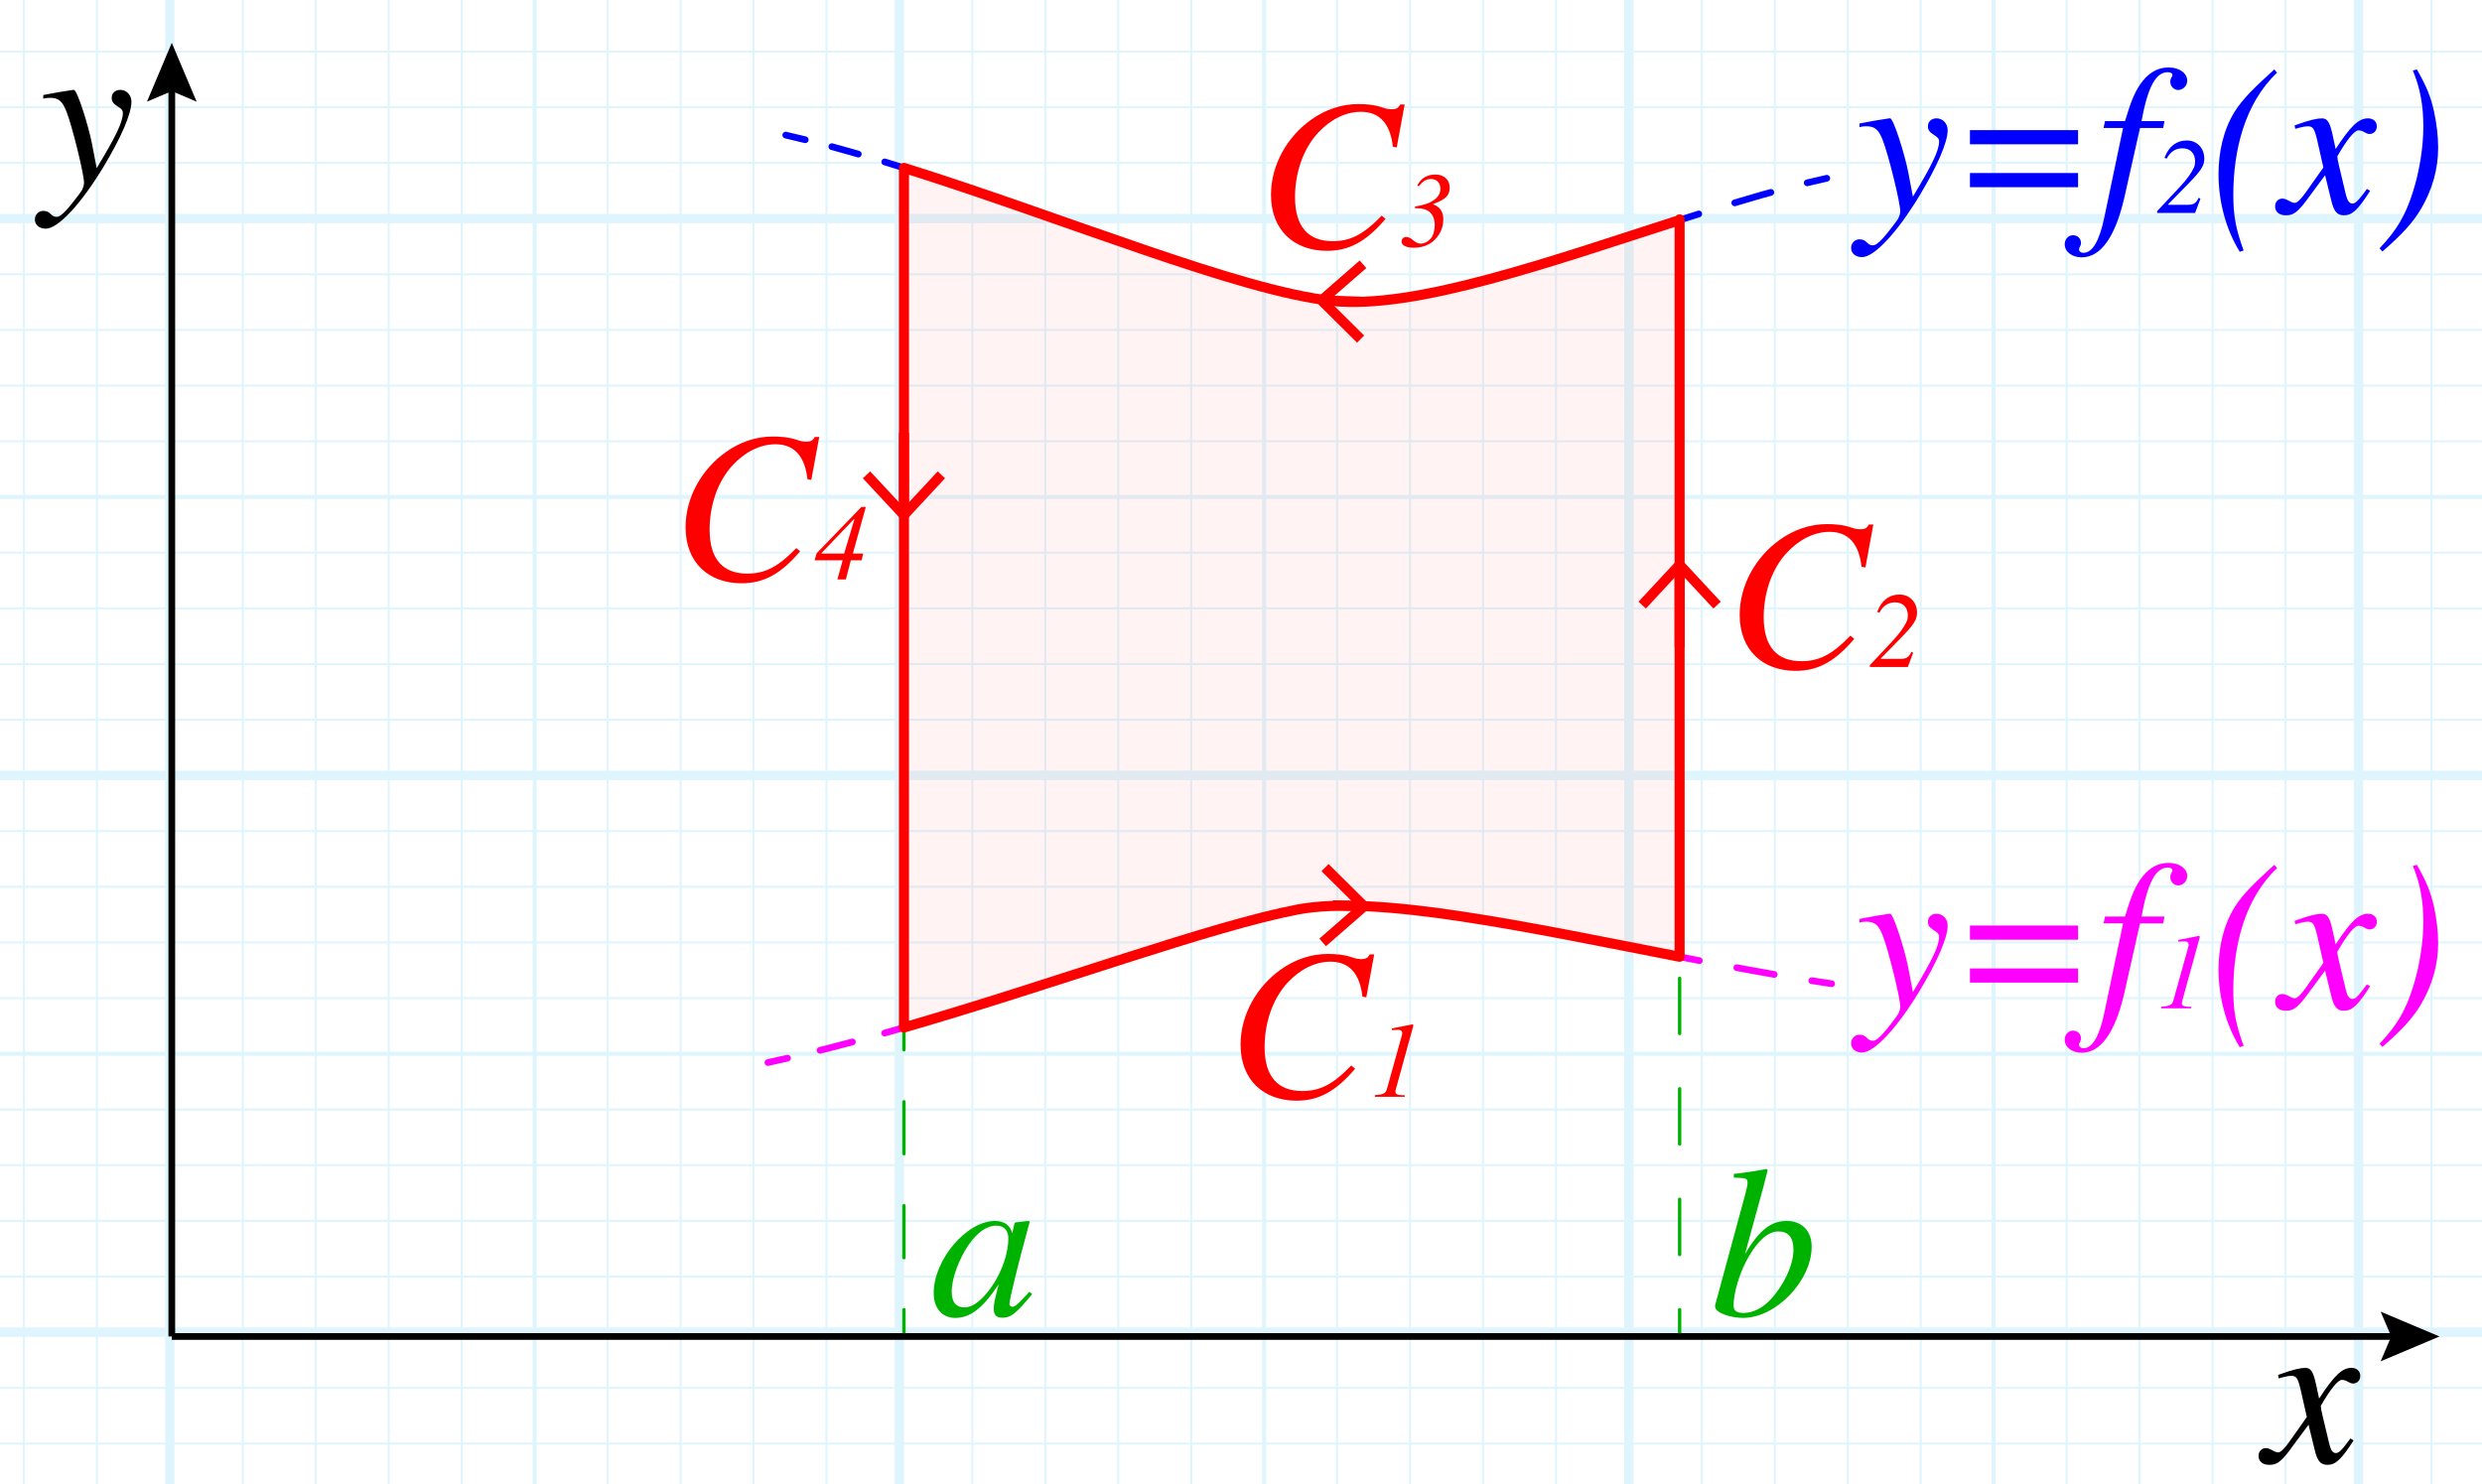 <?xml version="1.0" encoding="utf-8"?>
<!-- Generator: Adobe Illustrator 25.4.1, SVG Export Plug-In . SVG Version: 6.00 Build 0)  -->
<svg version="1.1" xmlns="http://www.w3.org/2000/svg" xmlns:xlink="http://www.w3.org/1999/xlink" x="0px" y="0px"
	 viewBox="0 0 185.159 110.761" enable-background="new 0 0 185.159 110.761" xml:space="preserve">
<g id="Layer_2" opacity="0.5">
	<g id="Clipped_grid">
		<defs>
			<rect id="SVGID_1_" x="-5.442" y="-6.417" width="196.344" height="122.433"/>
		</defs>
		<clipPath id="SVGID_00000181786650115623370270000017760174961183577235_">
			<use xlink:href="#SVGID_1_"  overflow="visible"/>
		</clipPath>
		<g id="Grid" opacity="0.25" clip-path="url(#SVGID_00000181786650115623370270000017760174961183577235_)">
			<g id="Horizontal_1_mm">
				
					<line fill="none" stroke="#00ABEB" stroke-width="0.15" stroke-miterlimit="10" x1="-205.171" y1="-21.082" x2="230.357" y2="-21.082"/>
				
					<line fill="none" stroke="#00ABEB" stroke-width="0.15" stroke-miterlimit="10" x1="-205.171" y1="-25.237" x2="230.357" y2="-25.237"/>
				
					<line fill="none" stroke="#00ABEB" stroke-width="0.15" stroke-miterlimit="10" x1="-205.171" y1="224.034" x2="230.357" y2="224.034"/>
				
					<line fill="none" stroke="#00ABEB" stroke-width="0.15" stroke-miterlimit="10" x1="-205.171" y1="219.879" x2="230.357" y2="219.879"/>
				
					<line fill="none" stroke="#00ABEB" stroke-width="0.15" stroke-miterlimit="10" x1="-205.171" y1="215.725" x2="230.357" y2="215.725"/>
				
					<line fill="none" stroke="#00ABEB" stroke-width="0.15" stroke-miterlimit="10" x1="-205.171" y1="211.571" x2="230.357" y2="211.571"/>
				
					<line fill="none" stroke="#00ABEB" stroke-width="0.15" stroke-miterlimit="10" x1="-205.171" y1="207.416" x2="230.357" y2="207.416"/>
				
					<line fill="none" stroke="#00ABEB" stroke-width="0.15" stroke-miterlimit="10" x1="-205.171" y1="203.262" x2="230.357" y2="203.262"/>
				
					<line fill="none" stroke="#00ABEB" stroke-width="0.15" stroke-miterlimit="10" x1="-205.171" y1="199.107" x2="230.357" y2="199.107"/>
				
					<line fill="none" stroke="#00ABEB" stroke-width="0.15" stroke-miterlimit="10" x1="-205.171" y1="194.954" x2="230.357" y2="194.954"/>
				
					<line fill="none" stroke="#00ABEB" stroke-width="0.15" stroke-miterlimit="10" x1="-205.171" y1="190.798" x2="230.357" y2="190.798"/>
				
					<line fill="none" stroke="#00ABEB" stroke-width="0.15" stroke-miterlimit="10" x1="-205.171" y1="186.643" x2="230.357" y2="186.643"/>
				
					<line fill="none" stroke="#00ABEB" stroke-width="0.15" stroke-miterlimit="10" x1="-205.171" y1="182.489" x2="230.357" y2="182.489"/>
				
					<line fill="none" stroke="#00ABEB" stroke-width="0.15" stroke-miterlimit="10" x1="-205.171" y1="178.334" x2="230.357" y2="178.334"/>
				
					<line fill="none" stroke="#00ABEB" stroke-width="0.15" stroke-miterlimit="10" x1="-205.171" y1="174.179" x2="230.357" y2="174.179"/>
				
					<line fill="none" stroke="#00ABEB" stroke-width="0.15" stroke-miterlimit="10" x1="-205.171" y1="170.026" x2="230.357" y2="170.026"/>
				
					<line fill="none" stroke="#00ABEB" stroke-width="0.15" stroke-miterlimit="10" x1="-205.171" y1="165.871" x2="230.357" y2="165.871"/>
				
					<line fill="none" stroke="#00ABEB" stroke-width="0.15" stroke-miterlimit="10" x1="-205.171" y1="161.716" x2="230.357" y2="161.716"/>
				
					<line fill="none" stroke="#00ABEB" stroke-width="0.15" stroke-miterlimit="10" x1="-205.171" y1="157.562" x2="230.357" y2="157.562"/>
				
					<line fill="none" stroke="#00ABEB" stroke-width="0.15" stroke-miterlimit="10" x1="-205.171" y1="153.407" x2="230.357" y2="153.407"/>
				
					<line fill="none" stroke="#00ABEB" stroke-width="0.15" stroke-miterlimit="10" x1="-205.171" y1="149.252" x2="230.357" y2="149.252"/>
				
					<line fill="none" stroke="#00ABEB" stroke-width="0.15" stroke-miterlimit="10" x1="-205.171" y1="145.099" x2="230.357" y2="145.099"/>
				
					<line fill="none" stroke="#00ABEB" stroke-width="0.15" stroke-miterlimit="10" x1="-205.171" y1="140.944" x2="230.357" y2="140.944"/>
				
					<line fill="none" stroke="#00ABEB" stroke-width="0.15" stroke-miterlimit="10" x1="-205.171" y1="136.788" x2="230.357" y2="136.788"/>
				
					<line fill="none" stroke="#00ABEB" stroke-width="0.15" stroke-miterlimit="10" x1="-205.171" y1="132.635" x2="230.357" y2="132.635"/>
				
					<line fill="none" stroke="#00ABEB" stroke-width="0.15" stroke-miterlimit="10" x1="-205.171" y1="128.48" x2="230.357" y2="128.48"/>
				
					<line fill="none" stroke="#00ABEB" stroke-width="0.15" stroke-miterlimit="10" x1="-205.171" y1="124.326" x2="230.357" y2="124.326"/>
				
					<line fill="none" stroke="#00ABEB" stroke-width="0.15" stroke-miterlimit="10" x1="-205.171" y1="120.171" x2="230.357" y2="120.171"/>
				
					<line fill="none" stroke="#00ABEB" stroke-width="0.15" stroke-miterlimit="10" x1="-205.171" y1="116.016" x2="230.357" y2="116.016"/>
				
					<line fill="none" stroke="#00ABEB" stroke-width="0.15" stroke-miterlimit="10" x1="-205.171" y1="111.862" x2="230.357" y2="111.862"/>
				
					<line fill="none" stroke="#00ABEB" stroke-width="0.15" stroke-miterlimit="10" x1="-205.171" y1="107.708" x2="230.357" y2="107.708"/>
				
					<line fill="none" stroke="#00ABEB" stroke-width="0.15" stroke-miterlimit="10" x1="-205.171" y1="103.553" x2="230.357" y2="103.553"/>
				
					<line fill="none" stroke="#00ABEB" stroke-width="0.15" stroke-miterlimit="10" x1="-205.171" y1="99.399" x2="230.357" y2="99.399"/>
				
					<line fill="none" stroke="#00ABEB" stroke-width="0.15" stroke-miterlimit="10" x1="-205.171" y1="95.244" x2="230.357" y2="95.244"/>
				
					<line fill="none" stroke="#00ABEB" stroke-width="0.15" stroke-miterlimit="10" x1="-205.171" y1="91.089" x2="230.357" y2="91.089"/>
				
					<line fill="none" stroke="#00ABEB" stroke-width="0.15" stroke-miterlimit="10" x1="-205.171" y1="86.936" x2="230.357" y2="86.936"/>
				
					<line fill="none" stroke="#00ABEB" stroke-width="0.15" stroke-miterlimit="10" x1="-205.171" y1="82.78" x2="230.357" y2="82.78"/>
				
					<line fill="none" stroke="#00ABEB" stroke-width="0.15" stroke-miterlimit="10" x1="-205.171" y1="78.626" x2="230.357" y2="78.626"/>
				
					<line fill="none" stroke="#00ABEB" stroke-width="0.15" stroke-miterlimit="10" x1="-205.171" y1="74.472" x2="230.357" y2="74.472"/>
				
					<line fill="none" stroke="#00ABEB" stroke-width="0.15" stroke-miterlimit="10" x1="-205.171" y1="70.317" x2="230.357" y2="70.317"/>
				
					<line fill="none" stroke="#00ABEB" stroke-width="0.15" stroke-miterlimit="10" x1="-205.171" y1="66.162" x2="230.357" y2="66.162"/>
				
					<line fill="none" stroke="#00ABEB" stroke-width="0.15" stroke-miterlimit="10" x1="-205.171" y1="62.009" x2="230.357" y2="62.009"/>
				
					<line fill="none" stroke="#00ABEB" stroke-width="0.15" stroke-miterlimit="10" x1="-205.171" y1="57.853" x2="230.357" y2="57.853"/>
				
					<line fill="none" stroke="#00ABEB" stroke-width="0.15" stroke-miterlimit="10" x1="-205.171" y1="53.699" x2="230.357" y2="53.699"/>
				
					<line fill="none" stroke="#00ABEB" stroke-width="0.15" stroke-miterlimit="10" x1="-205.171" y1="49.544" x2="230.357" y2="49.544"/>
				
					<line fill="none" stroke="#00ABEB" stroke-width="0.15" stroke-miterlimit="10" x1="-205.171" y1="45.389" x2="230.357" y2="45.389"/>
				
					<line fill="none" stroke="#00ABEB" stroke-width="0.15" stroke-miterlimit="10" x1="-205.171" y1="41.236" x2="230.357" y2="41.236"/>
				
					<line fill="none" stroke="#00ABEB" stroke-width="0.15" stroke-miterlimit="10" x1="-205.171" y1="37.081" x2="230.357" y2="37.081"/>
				
					<line fill="none" stroke="#00ABEB" stroke-width="0.15" stroke-miterlimit="10" x1="-205.171" y1="32.926" x2="230.357" y2="32.926"/>
				
					<line fill="none" stroke="#00ABEB" stroke-width="0.15" stroke-miterlimit="10" x1="-205.171" y1="28.772" x2="230.357" y2="28.772"/>
				
					<line fill="none" stroke="#00ABEB" stroke-width="0.15" stroke-miterlimit="10" x1="-205.171" y1="24.617" x2="230.357" y2="24.617"/>
				
					<line fill="none" stroke="#00ABEB" stroke-width="0.15" stroke-miterlimit="10" x1="-205.171" y1="20.462" x2="230.357" y2="20.462"/>
				
					<line fill="none" stroke="#00ABEB" stroke-width="0.15" stroke-miterlimit="10" x1="-205.171" y1="16.309" x2="230.357" y2="16.309"/>
				
					<line fill="none" stroke="#00ABEB" stroke-width="0.15" stroke-miterlimit="10" x1="-205.171" y1="12.154" x2="230.357" y2="12.154"/>
				
					<line fill="none" stroke="#00ABEB" stroke-width="0.15" stroke-miterlimit="10" x1="-205.171" y1="7.999" x2="230.357" y2="7.999"/>
				
					<line fill="none" stroke="#00ABEB" stroke-width="0.15" stroke-miterlimit="10" x1="-205.171" y1="3.845" x2="230.357" y2="3.845"/>
				
					<line fill="none" stroke="#00ABEB" stroke-width="0.15" stroke-miterlimit="10" x1="-205.171" y1="-0.31" x2="230.357" y2="-0.31"/>
				
					<line fill="none" stroke="#00ABEB" stroke-width="0.15" stroke-miterlimit="10" x1="-205.171" y1="-4.464" x2="230.357" y2="-4.464"/>
				
					<line fill="none" stroke="#00ABEB" stroke-width="0.15" stroke-miterlimit="10" x1="-205.171" y1="-8.619" x2="230.357" y2="-8.619"/>
				
					<line fill="none" stroke="#00ABEB" stroke-width="0.15" stroke-miterlimit="10" x1="-205.171" y1="-12.774" x2="230.357" y2="-12.774"/>
				
					<line fill="none" stroke="#00ABEB" stroke-width="0.15" stroke-miterlimit="10" x1="-205.171" y1="-16.927" x2="230.357" y2="-16.927"/>
			</g>
			<g id="Vertical_1_mm">
				<g>
					
						<line fill="none" stroke="#00ABEB" stroke-width="0.15" stroke-miterlimit="10" x1="-205.027" y1="224.014" x2="-205.027" y2="-25.348"/>
				</g>
				
					<line fill="none" stroke="#00ABEB" stroke-width="0.15" stroke-miterlimit="10" x1="-199.585" y1="224.014" x2="-199.585" y2="-25.348"/>
				
					<line fill="none" stroke="#00ABEB" stroke-width="0.15" stroke-miterlimit="10" x1="-194.142" y1="224.014" x2="-194.142" y2="-25.348"/>
				
					<line fill="none" stroke="#00ABEB" stroke-width="0.15" stroke-miterlimit="10" x1="-188.699" y1="224.014" x2="-188.699" y2="-25.348"/>
				
					<line fill="none" stroke="#00ABEB" stroke-width="0.15" stroke-miterlimit="10" x1="-183.258" y1="224.014" x2="-183.258" y2="-25.348"/>
				
					<line fill="none" stroke="#00ABEB" stroke-width="0.15" stroke-miterlimit="10" x1="-177.815" y1="224.014" x2="-177.815" y2="-25.348"/>
				
					<line fill="none" stroke="#00ABEB" stroke-width="0.15" stroke-miterlimit="10" x1="-172.372" y1="224.014" x2="-172.372" y2="-25.348"/>
				
					<line fill="none" stroke="#00ABEB" stroke-width="0.15" stroke-miterlimit="10" x1="-166.931" y1="224.014" x2="-166.931" y2="-25.348"/>
				
					<line fill="none" stroke="#00ABEB" stroke-width="0.15" stroke-miterlimit="10" x1="-161.487" y1="224.014" x2="-161.487" y2="-25.348"/>
				
					<line fill="none" stroke="#00ABEB" stroke-width="0.15" stroke-miterlimit="10" x1="-156.046" y1="224.014" x2="-156.046" y2="-25.348"/>
				
					<line fill="none" stroke="#00ABEB" stroke-width="0.15" stroke-miterlimit="10" x1="-150.603" y1="224.014" x2="-150.603" y2="-25.348"/>
				
					<line fill="none" stroke="#00ABEB" stroke-width="0.15" stroke-miterlimit="10" x1="-145.16" y1="224.014" x2="-145.16" y2="-25.348"/>
				
					<line fill="none" stroke="#00ABEB" stroke-width="0.15" stroke-miterlimit="10" x1="-139.718" y1="224.014" x2="-139.718" y2="-25.348"/>
				
					<line fill="none" stroke="#00ABEB" stroke-width="0.15" stroke-miterlimit="10" x1="-134.276" y1="224.014" x2="-134.276" y2="-25.348"/>
				
					<line fill="none" stroke="#00ABEB" stroke-width="0.15" stroke-miterlimit="10" x1="-128.832" y1="224.014" x2="-128.832" y2="-25.348"/>
				
					<line fill="none" stroke="#00ABEB" stroke-width="0.15" stroke-miterlimit="10" x1="-123.391" y1="224.014" x2="-123.391" y2="-25.348"/>
				
					<line fill="none" stroke="#00ABEB" stroke-width="0.15" stroke-miterlimit="10" x1="-117.948" y1="224.014" x2="-117.948" y2="-25.348"/>
				
					<line fill="none" stroke="#00ABEB" stroke-width="0.15" stroke-miterlimit="10" x1="-112.505" y1="224.014" x2="-112.505" y2="-25.348"/>
				
					<line fill="none" stroke="#00ABEB" stroke-width="0.15" stroke-miterlimit="10" x1="-107.064" y1="224.014" x2="-107.064" y2="-25.348"/>
				
					<line fill="none" stroke="#00ABEB" stroke-width="0.15" stroke-miterlimit="10" x1="-101.621" y1="224.014" x2="-101.621" y2="-25.348"/>
				
					<line fill="none" stroke="#00ABEB" stroke-width="0.15" stroke-miterlimit="10" x1="-96.178" y1="224.014" x2="-96.178" y2="-25.348"/>
				
					<line fill="none" stroke="#00ABEB" stroke-width="0.15" stroke-miterlimit="10" x1="-90.737" y1="224.014" x2="-90.737" y2="-25.348"/>
				
					<line fill="none" stroke="#00ABEB" stroke-width="0.15" stroke-miterlimit="10" x1="-85.294" y1="224.014" x2="-85.294" y2="-25.348"/>
				
					<line fill="none" stroke="#00ABEB" stroke-width="0.15" stroke-miterlimit="10" x1="-79.851" y1="224.014" x2="-79.851" y2="-25.348"/>
				
					<line fill="none" stroke="#00ABEB" stroke-width="0.15" stroke-miterlimit="10" x1="-74.409" y1="224.014" x2="-74.409" y2="-25.348"/>
				
					<line fill="none" stroke="#00ABEB" stroke-width="0.15" stroke-miterlimit="10" x1="-68.965" y1="224.014" x2="-68.965" y2="-25.348"/>
				
					<line fill="none" stroke="#00ABEB" stroke-width="0.15" stroke-miterlimit="10" x1="-63.524" y1="224.014" x2="-63.524" y2="-25.348"/>
				
					<line fill="none" stroke="#00ABEB" stroke-width="0.15" stroke-miterlimit="10" x1="-58.081" y1="224.014" x2="-58.081" y2="-25.348"/>
				
					<line fill="none" stroke="#00ABEB" stroke-width="0.15" stroke-miterlimit="10" x1="-52.638" y1="224.014" x2="-52.638" y2="-25.348"/>
				
					<line fill="none" stroke="#00ABEB" stroke-width="0.15" stroke-miterlimit="10" x1="-47.197" y1="224.014" x2="-47.197" y2="-25.348"/>
				
					<line fill="none" stroke="#00ABEB" stroke-width="0.15" stroke-miterlimit="10" x1="-41.754" y1="224.014" x2="-41.754" y2="-25.348"/>
				
					<line fill="none" stroke="#00ABEB" stroke-width="0.15" stroke-miterlimit="10" x1="-36.311" y1="224.014" x2="-36.311" y2="-25.348"/>
				
					<line fill="none" stroke="#00ABEB" stroke-width="0.15" stroke-miterlimit="10" x1="-30.87" y1="224.014" x2="-30.87" y2="-25.348"/>
				
					<line fill="none" stroke="#00ABEB" stroke-width="0.15" stroke-miterlimit="10" x1="-25.427" y1="224.014" x2="-25.427" y2="-25.348"/>
				
					<line fill="none" stroke="#00ABEB" stroke-width="0.15" stroke-miterlimit="10" x1="-19.984" y1="224.014" x2="-19.984" y2="-25.348"/>
				
					<line fill="none" stroke="#00ABEB" stroke-width="0.15" stroke-miterlimit="10" x1="-14.543" y1="224.014" x2="-14.543" y2="-25.348"/>
				
					<line fill="none" stroke="#00ABEB" stroke-width="0.15" stroke-miterlimit="10" x1="-9.1" y1="224.014" x2="-9.1" y2="-25.348"/>
				
					<line fill="none" stroke="#00ABEB" stroke-width="0.15" stroke-miterlimit="10" x1="-3.657" y1="224.014" x2="-3.657" y2="-25.348"/>
				
					<line fill="none" stroke="#00ABEB" stroke-width="0.15" stroke-miterlimit="10" x1="1.785" y1="224.014" x2="1.785" y2="-25.348"/>
				
					<line fill="none" stroke="#00ABEB" stroke-width="0.15" stroke-miterlimit="10" x1="7.228" y1="224.014" x2="7.228" y2="-25.348"/>
				
					<line fill="none" stroke="#00ABEB" stroke-width="0.15" stroke-miterlimit="10" x1="12.669" y1="224.014" x2="12.669" y2="-25.348"/>
				
					<line fill="none" stroke="#00ABEB" stroke-width="0.15" stroke-miterlimit="10" x1="18.113" y1="224.014" x2="18.113" y2="-25.348"/>
				
					<line fill="none" stroke="#00ABEB" stroke-width="0.15" stroke-miterlimit="10" x1="23.556" y1="224.014" x2="23.556" y2="-25.348"/>
				
					<line fill="none" stroke="#00ABEB" stroke-width="0.15" stroke-miterlimit="10" x1="28.997" y1="224.014" x2="28.997" y2="-25.348"/>
				
					<line fill="none" stroke="#00ABEB" stroke-width="0.15" stroke-miterlimit="10" x1="34.44" y1="224.014" x2="34.44" y2="-25.348"/>
				
					<line fill="none" stroke="#00ABEB" stroke-width="0.15" stroke-miterlimit="10" x1="39.883" y1="224.014" x2="39.883" y2="-25.348"/>
				
					<line fill="none" stroke="#00ABEB" stroke-width="0.15" stroke-miterlimit="10" x1="45.324" y1="224.014" x2="45.324" y2="-25.348"/>
				
					<line fill="none" stroke="#00ABEB" stroke-width="0.15" stroke-miterlimit="10" x1="50.767" y1="224.014" x2="50.767" y2="-25.348"/>
				
					<line fill="none" stroke="#00ABEB" stroke-width="0.15" stroke-miterlimit="10" x1="56.21" y1="224.014" x2="56.21" y2="-25.348"/>
				
					<line fill="none" stroke="#00ABEB" stroke-width="0.15" stroke-miterlimit="10" x1="61.651" y1="224.014" x2="61.651" y2="-25.348"/>
				
					<line fill="none" stroke="#00ABEB" stroke-width="0.15" stroke-miterlimit="10" x1="67.094" y1="224.014" x2="67.094" y2="-25.348"/>
				
					<line fill="none" stroke="#00ABEB" stroke-width="0.15" stroke-miterlimit="10" x1="72.537" y1="224.014" x2="72.537" y2="-25.348"/>
				
					<line fill="none" stroke="#00ABEB" stroke-width="0.15" stroke-miterlimit="10" x1="77.979" y1="224.014" x2="77.979" y2="-25.348"/>
				
					<line fill="none" stroke="#00ABEB" stroke-width="0.15" stroke-miterlimit="10" x1="83.422" y1="224.014" x2="83.422" y2="-25.348"/>
				
					<line fill="none" stroke="#00ABEB" stroke-width="0.15" stroke-miterlimit="10" x1="88.865" y1="224.014" x2="88.865" y2="-25.348"/>
				
					<line fill="none" stroke="#00ABEB" stroke-width="0.15" stroke-miterlimit="10" x1="94.306" y1="224.014" x2="94.306" y2="-25.348"/>
				
					<line fill="none" stroke="#00ABEB" stroke-width="0.15" stroke-miterlimit="10" x1="99.75" y1="224.014" x2="99.75" y2="-25.348"/>
				
					<line fill="none" stroke="#00ABEB" stroke-width="0.15" stroke-miterlimit="10" x1="105.191" y1="224.014" x2="105.191" y2="-25.348"/>
				
					<line fill="none" stroke="#00ABEB" stroke-width="0.15" stroke-miterlimit="10" x1="110.634" y1="224.014" x2="110.634" y2="-25.348"/>
				
					<line fill="none" stroke="#00ABEB" stroke-width="0.15" stroke-miterlimit="10" x1="116.077" y1="224.014" x2="116.077" y2="-25.348"/>
				
					<line fill="none" stroke="#00ABEB" stroke-width="0.15" stroke-miterlimit="10" x1="121.518" y1="224.014" x2="121.518" y2="-25.348"/>
				
					<line fill="none" stroke="#00ABEB" stroke-width="0.15" stroke-miterlimit="10" x1="126.961" y1="224.014" x2="126.961" y2="-25.348"/>
				
					<line fill="none" stroke="#00ABEB" stroke-width="0.15" stroke-miterlimit="10" x1="132.404" y1="224.014" x2="132.404" y2="-25.348"/>
				
					<line fill="none" stroke="#00ABEB" stroke-width="0.15" stroke-miterlimit="10" x1="137.846" y1="224.014" x2="137.846" y2="-25.348"/>
				
					<line fill="none" stroke="#00ABEB" stroke-width="0.15" stroke-miterlimit="10" x1="143.288" y1="224.014" x2="143.288" y2="-25.348"/>
				
					<line fill="none" stroke="#00ABEB" stroke-width="0.15" stroke-miterlimit="10" x1="148.732" y1="224.014" x2="148.732" y2="-25.348"/>
				
					<line fill="none" stroke="#00ABEB" stroke-width="0.15" stroke-miterlimit="10" x1="154.173" y1="224.014" x2="154.173" y2="-25.348"/>
				
					<line fill="none" stroke="#00ABEB" stroke-width="0.15" stroke-miterlimit="10" x1="159.616" y1="224.014" x2="159.616" y2="-25.348"/>
				
					<line fill="none" stroke="#00ABEB" stroke-width="0.15" stroke-miterlimit="10" x1="165.059" y1="224.014" x2="165.059" y2="-25.348"/>
				
					<line fill="none" stroke="#00ABEB" stroke-width="0.15" stroke-miterlimit="10" x1="170.5" y1="224.014" x2="170.5" y2="-25.348"/>
				
					<line fill="none" stroke="#00ABEB" stroke-width="0.15" stroke-miterlimit="10" x1="175.943" y1="224.014" x2="175.943" y2="-25.348"/>
				
					<line fill="none" stroke="#00ABEB" stroke-width="0.15" stroke-miterlimit="10" x1="181.386" y1="224.014" x2="181.386" y2="-25.348"/>
				
					<line fill="none" stroke="#00ABEB" stroke-width="0.15" stroke-miterlimit="10" x1="186.828" y1="224.014" x2="186.828" y2="-25.348"/>
				
					<line fill="none" stroke="#00ABEB" stroke-width="0.15" stroke-miterlimit="10" x1="192.271" y1="224.014" x2="192.271" y2="-25.348"/>
				
					<line fill="none" stroke="#00ABEB" stroke-width="0.15" stroke-miterlimit="10" x1="197.712" y1="224.014" x2="197.712" y2="-25.348"/>
				
					<line fill="none" stroke="#00ABEB" stroke-width="0.15" stroke-miterlimit="10" x1="203.155" y1="224.014" x2="203.155" y2="-25.348"/>
				
					<line fill="none" stroke="#00ABEB" stroke-width="0.15" stroke-miterlimit="10" x1="208.598" y1="224.014" x2="208.598" y2="-25.348"/>
				
					<line fill="none" stroke="#00ABEB" stroke-width="0.15" stroke-miterlimit="10" x1="214.04" y1="224.014" x2="214.04" y2="-25.348"/>
				
					<line fill="none" stroke="#00ABEB" stroke-width="0.15" stroke-miterlimit="10" x1="219.483" y1="224.014" x2="219.483" y2="-25.348"/>
				
					<line fill="none" stroke="#00ABEB" stroke-width="0.15" stroke-miterlimit="10" x1="224.926" y1="224.014" x2="224.926" y2="-25.348"/>
				
					<line fill="none" stroke="#00ABEB" stroke-width="0.15" stroke-miterlimit="10" x1="230.367" y1="224.014" x2="230.367" y2="-25.348"/>
			</g>
			<g id="Horizontal_5_mm_1_">
				
					<line fill="none" stroke="#00ABEB" stroke-width="0.3" stroke-miterlimit="10" x1="-205.699" y1="224.034" x2="230.357" y2="224.034"/>
				
					<line fill="none" stroke="#00ABEB" stroke-width="0.3" stroke-miterlimit="10" x1="-205.699" y1="203.262" x2="230.357" y2="203.262"/>
				
					<line fill="none" stroke="#00ABEB" stroke-width="0.3" stroke-miterlimit="10" x1="-205.699" y1="182.489" x2="230.357" y2="182.489"/>
				
					<line fill="none" stroke="#00ABEB" stroke-width="0.3" stroke-miterlimit="10" x1="-205.699" y1="161.716" x2="230.357" y2="161.716"/>
				
					<line fill="none" stroke="#00ABEB" stroke-width="0.3" stroke-miterlimit="10" x1="-205.699" y1="140.944" x2="230.357" y2="140.944"/>
				
					<line fill="none" stroke="#00ABEB" stroke-width="0.3" stroke-miterlimit="10" x1="-205.699" y1="120.171" x2="230.357" y2="120.171"/>
				
					<line fill="none" stroke="#00ABEB" stroke-width="0.3" stroke-miterlimit="10" x1="-205.699" y1="99.399" x2="230.357" y2="99.399"/>
				
					<line fill="none" stroke="#00ABEB" stroke-width="0.3" stroke-miterlimit="10" x1="-205.699" y1="78.626" x2="230.357" y2="78.626"/>
				
					<line fill="none" stroke="#00ABEB" stroke-width="0.3" stroke-miterlimit="10" x1="-205.699" y1="57.853" x2="230.357" y2="57.853"/>
				
					<line fill="none" stroke="#00ABEB" stroke-width="0.3" stroke-miterlimit="10" x1="-205.699" y1="37.081" x2="230.357" y2="37.081"/>
				
					<line fill="none" stroke="#00ABEB" stroke-width="0.3" stroke-miterlimit="10" x1="-205.699" y1="16.309" x2="230.357" y2="16.309"/>
			</g>
			<g id="Vertical_5_mm">
				
					<line fill="none" stroke="#00ABEB" stroke-width="0.3" stroke-miterlimit="10" x1="-205.027" y1="224.014" x2="-205.027" y2="-25.751"/>
				
					<line fill="none" stroke="#00ABEB" stroke-width="0.3" stroke-miterlimit="10" x1="-177.815" y1="224.014" x2="-177.815" y2="-25.751"/>
				
					<line fill="none" stroke="#00ABEB" stroke-width="0.3" stroke-miterlimit="10" x1="-150.603" y1="224.014" x2="-150.603" y2="-25.751"/>
				
					<line fill="none" stroke="#00ABEB" stroke-width="0.3" stroke-miterlimit="10" x1="-123.391" y1="224.014" x2="-123.391" y2="-25.751"/>
				
					<line fill="none" stroke="#00ABEB" stroke-width="0.3" stroke-miterlimit="10" x1="-96.178" y1="224.014" x2="-96.178" y2="-25.751"/>
				
					<line fill="none" stroke="#00ABEB" stroke-width="0.3" stroke-miterlimit="10" x1="-68.965" y1="224.014" x2="-68.965" y2="-25.751"/>
				
					<line fill="none" stroke="#00ABEB" stroke-width="0.3" stroke-miterlimit="10" x1="-41.754" y1="224.014" x2="-41.754" y2="-25.751"/>
				
					<line fill="none" stroke="#00ABEB" stroke-width="0.3" stroke-miterlimit="10" x1="-14.543" y1="224.014" x2="-14.543" y2="-25.751"/>
				
					<line fill="none" stroke="#00ABEB" stroke-width="0.3" stroke-miterlimit="10" x1="12.669" y1="224.014" x2="12.669" y2="-25.751"/>
				
					<line fill="none" stroke="#00ABEB" stroke-width="0.3" stroke-miterlimit="10" x1="39.883" y1="224.014" x2="39.883" y2="-25.751"/>
				
					<line fill="none" stroke="#00ABEB" stroke-width="0.3" stroke-miterlimit="10" x1="67.094" y1="224.014" x2="67.094" y2="-25.751"/>
				
					<line fill="none" stroke="#00ABEB" stroke-width="0.3" stroke-miterlimit="10" x1="94.306" y1="224.014" x2="94.306" y2="-25.751"/>
				
					<line fill="none" stroke="#00ABEB" stroke-width="0.3" stroke-miterlimit="10" x1="121.518" y1="224.014" x2="121.518" y2="-25.751"/>
				
					<line fill="none" stroke="#00ABEB" stroke-width="0.3" stroke-miterlimit="10" x1="148.732" y1="224.014" x2="148.732" y2="-25.751"/>
				
					<line fill="none" stroke="#00ABEB" stroke-width="0.3" stroke-miterlimit="10" x1="175.943" y1="224.014" x2="175.943" y2="-25.751"/>
				
					<line fill="none" stroke="#00ABEB" stroke-width="0.3" stroke-miterlimit="10" x1="203.155" y1="224.014" x2="203.155" y2="-25.751"/>
				
					<line fill="none" stroke="#00ABEB" stroke-width="0.3" stroke-miterlimit="10" x1="230.367" y1="224.014" x2="230.367" y2="-25.751"/>
			</g>
			<g id="Horizontal_10_mm">
				
					<line id="_x31_9_1_" fill="none" stroke="#00ABEB" stroke-width="0.7" stroke-miterlimit="10" x1="-205.699" y1="224.034" x2="230.357" y2="224.034"/>
				
					<line id="_x32_0" fill="none" stroke="#00ABEB" stroke-width="0.7" stroke-miterlimit="10" x1="-205.699" y1="182.489" x2="230.357" y2="182.489"/>
				
					<line id="_x32_1" fill="none" stroke="#00ABEB" stroke-width="0.7" stroke-miterlimit="10" x1="-205.699" y1="140.944" x2="230.357" y2="140.944"/>
				
					<line id="_x32_2" fill="none" stroke="#00ABEB" stroke-width="0.7" stroke-miterlimit="10" x1="-205.699" y1="99.399" x2="230.357" y2="99.399"/>
				
					<line id="_x32_3" fill="none" stroke="#00ABEB" stroke-width="0.7" stroke-miterlimit="10" x1="-205.699" y1="57.853" x2="230.357" y2="57.853"/>
				
					<line id="_x32_4" fill="none" stroke="#00ABEB" stroke-width="0.7" stroke-miterlimit="10" x1="-205.699" y1="16.309" x2="230.357" y2="16.309"/>
				
					<line id="_x32_5" fill="none" stroke="#00ABEB" stroke-width="0.7" stroke-miterlimit="10" x1="-205.699" y1="-25.237" x2="230.357" y2="-25.237"/>
			</g>
			<g id="Vertical_10_mm">
				
					<line id="_x30_" fill="none" stroke="#00ABEB" stroke-width="0.7" stroke-miterlimit="10" x1="-205.027" y1="224.014" x2="-205.027" y2="-25.751"/>
				
					<line id="_x31_" fill="none" stroke="#00ABEB" stroke-width="0.7" stroke-miterlimit="10" x1="-150.603" y1="224.014" x2="-150.603" y2="-25.751"/>
				
					<line id="_x32_" fill="none" stroke="#00ABEB" stroke-width="0.7" stroke-miterlimit="10" x1="-96.178" y1="224.014" x2="-96.178" y2="-25.751"/>
				
					<line id="_x33_" fill="none" stroke="#00ABEB" stroke-width="0.7" stroke-miterlimit="10" x1="-41.754" y1="224.014" x2="-41.754" y2="-25.751"/>
				
					<line id="_x34_" fill="none" stroke="#00ABEB" stroke-width="0.7" stroke-miterlimit="10" x1="12.669" y1="224.014" x2="12.669" y2="-25.751"/>
				
					<line id="_x35_" fill="none" stroke="#00ABEB" stroke-width="0.7" stroke-miterlimit="10" x1="67.094" y1="224.014" x2="67.094" y2="-25.751"/>
				
					<line id="_x36_" fill="none" stroke="#00ABEB" stroke-width="0.7" stroke-miterlimit="10" x1="121.518" y1="224.014" x2="121.518" y2="-25.751"/>
				
					<line id="_x37_" fill="none" stroke="#00ABEB" stroke-width="0.7" stroke-miterlimit="10" x1="175.943" y1="224.014" x2="175.943" y2="-25.751"/>
				
					<line id="_x38_" fill="none" stroke="#00ABEB" stroke-width="0.7" stroke-miterlimit="10" x1="230.367" y1="224.014" x2="230.367" y2="-25.751"/>
			</g>
		</g>
	</g>
</g>
<g id="layer_1">
	<g>
		<g>
			
				<line fill="none" stroke="#00B200" stroke-width="0.25" stroke-linecap="round" stroke-linejoin="round" x1="125.301" y1="17.405" x2="125.301" y2="19.405"/>
			
				<line fill="none" stroke="#00B200" stroke-width="0.25" stroke-linecap="round" stroke-linejoin="round" stroke-dasharray="4.122,4.122" x1="125.301" y1="23.527" x2="125.301" y2="95.657"/>
			
				<line fill="none" stroke="#00B200" stroke-width="0.25" stroke-linecap="round" stroke-linejoin="round" x1="125.301" y1="97.718" x2="125.301" y2="99.718"/>
		</g>
	</g>
	<g>
		<g>
			
				<line fill="none" stroke="#00B200" stroke-width="0.25" stroke-linecap="round" stroke-linejoin="round" x1="67.436" y1="14.279" x2="67.436" y2="16.279"/>
			
				<line fill="none" stroke="#00B200" stroke-width="0.25" stroke-linecap="round" stroke-linejoin="round" stroke-dasharray="3.878,3.878" x1="67.436" y1="20.157" x2="67.436" y2="95.779"/>
			
				<line fill="none" stroke="#00B200" stroke-width="0.25" stroke-linecap="round" stroke-linejoin="round" x1="67.436" y1="97.718" x2="67.436" y2="99.718"/>
		</g>
	</g>
	<g>
		<path fill="#FF0000" d="M101.927,74.41l-0.288-0.048c-0.192-1.713-0.976-2.609-2.385-2.609c-1.185,0-2.305,0.608-3.186,1.553
			c-1.152,1.232-1.729,3.057-1.729,4.817c0,2.241,1.024,3.281,2.801,3.281c1.312,0,2.273-0.464,3.666-1.904l0.288,0.24
			c-1.441,1.696-2.721,2.385-4.37,2.385c-2.449,0-4.177-1.536-4.177-4.178c0-2.257,1.232-4.354,2.993-5.603
			c1.024-0.736,2.241-1.168,3.505-1.168c0.528,0,1.2,0.032,1.873,0.271c0.32,0.112,0.512,0.112,0.656,0.112
			c0.32,0,0.48-0.096,0.608-0.352h0.336L101.927,74.41z"/>
		<path fill="#FF0000" d="M105.393,76.431c0.024,0,0.04,0.024,0.04,0.057c0,0.039-0.016,0.119-0.048,0.231l-1.143,4.149
			c-0.056,0.2-0.144,0.512-0.144,0.592c0,0.184,0.176,0.256,0.528,0.256h0.167v0.12h-2.23v-0.12
			c0.631-0.048,0.808-0.136,0.896-0.439l1.087-3.902c0.04-0.151,0.064-0.231,0.064-0.287c0-0.152-0.104-0.248-0.28-0.248h-0.024
			c-0.144,0-0.319,0.008-0.472,0.016v-0.12l0.184-0.04c0.704-0.151,0.736-0.136,1.351-0.264H105.393z"/>
	</g>
	<g>
		<path fill="#00B200" d="M77.002,96.555c-1.201,1.456-1.584,1.761-2.225,1.761c-0.448,0-0.64-0.192-0.64-0.656
			c0-0.4,0.032-0.528,0.368-1.841c-1.201,1.809-2.129,2.513-3.25,2.513c-0.896,0-1.601-0.64-1.601-1.856
			c0-2.481,2.449-5.378,4.578-5.378c0.688,0,1.152,0.336,1.28,0.928l0.176-0.768l0.048-0.049l0.977-0.111l0.112,0.048
			c-0.032,0.144-0.048,0.176-0.096,0.336c-0.752,2.737-1.425,5.49-1.425,5.811c0,0.112,0.096,0.208,0.224,0.208
			c0.144,0,0.352-0.128,0.833-0.656l0.432-0.464L77.002,96.555z M74.328,91.449c-0.72,0-1.424,0.496-2.097,1.473
			c-0.672,1.009-1.232,2.434-1.232,3.441c0,0.881,0.384,1.185,0.96,1.185c0.8,0,1.553-0.88,2.033-1.568
			c0.752-1.089,1.232-2.465,1.232-3.602C75.225,91.817,74.889,91.449,74.328,91.449z"/>
	</g>
	<g>
		<g>
			<path fill="none" stroke="#FF00FF" stroke-width="0.5" stroke-linecap="round" stroke-linejoin="round" d="M67.436,76.667
				c-0.481,0.14-0.962,0.277-1.442,0.413"/>
			
				<path fill="none" stroke="#FF00FF" stroke-width="0.5" stroke-linecap="round" stroke-linejoin="round" stroke-dasharray="2.493,2.493" d="
				M63.59,77.742c-1.221,0.327-2.431,0.638-3.624,0.925"/>
			<path fill="none" stroke="#FF00FF" stroke-width="0.5" stroke-linecap="round" stroke-linejoin="round" d="M58.751,78.953
				c-0.491,0.113-0.979,0.221-1.462,0.325"/>
		</g>
	</g>
	<g>
		<g>
			<path fill="none" stroke="#FF00FF" stroke-width="0.5" stroke-linecap="round" stroke-linejoin="round" d="M136.639,73.398
				c-0.49-0.073-0.984-0.149-1.481-0.227"/>
			
				<path fill="none" stroke="#FF00FF" stroke-width="0.5" stroke-linecap="round" stroke-linejoin="round" stroke-dasharray="2.838,2.838" d="
				M132.359,72.704c-1.383-0.241-2.783-0.497-4.189-0.763"/>
			<path fill="none" stroke="#FF00FF" stroke-width="0.5" stroke-linecap="round" stroke-linejoin="round" d="M126.773,71.674
				c-0.491-0.094-0.982-0.189-1.473-0.285"/>
		</g>
	</g>
	<g>
		<g>
			<path fill="none" stroke="#0000FF" stroke-width="0.5" stroke-linecap="round" stroke-linejoin="round" d="M125.301,16.42
				c0.478-0.153,0.955-0.305,1.43-0.456"/>
			
				<path fill="none" stroke="#0000FF" stroke-width="0.5" stroke-linecap="round" stroke-linejoin="round" stroke-dasharray="2.805,2.805" d="
				M129.412,15.135c1.383-0.417,2.74-0.806,4.054-1.152"/>
			<path fill="none" stroke="#0000FF" stroke-width="0.5" stroke-linecap="round" stroke-linejoin="round" d="M134.818,13.64
				c0.494-0.121,0.981-0.234,1.461-0.339"/>
		</g>
	</g>
	<g>
		<g>
			<path fill="none" stroke="#0000FF" stroke-width="0.5" stroke-linecap="round" stroke-linejoin="round" d="M58.617,10.079
				c0.481,0.11,0.966,0.227,1.456,0.348"/>
			
				<path fill="none" stroke="#0000FF" stroke-width="0.5" stroke-linecap="round" stroke-linejoin="round" stroke-dasharray="2.05,2.05" d="
				M62.056,10.943c0.973,0.263,1.961,0.545,2.958,0.841"/>
			<path fill="none" stroke="#0000FF" stroke-width="0.5" stroke-linecap="round" stroke-linejoin="round" d="M66.002,12.081
				c0.476,0.145,0.954,0.293,1.433,0.443"/>
		</g>
	</g>
	<path opacity="0.05" fill="#FF0000" d="M67.436,76.667V12.524l0,0c12.035,3.777,24.996,9.185,31.938,9.926
		c6.227,0.664,16.365-2.961,25.927-6.03l0-0.053v55.021l0,0c-11.313-2.203-22.587-4.655-28.511-3.523
		C90.345,69.097,78.758,73.384,67.436,76.667L67.436,76.667z"/>
	
		<path fill="none" stroke="#FF0000" stroke-width="0.75" stroke-linecap="round" stroke-linejoin="round" stroke-miterlimit="10" d="
		M67.436,76.667V12.524l0,0c12.035,3.777,24.996,9.185,31.938,9.926c6.227,0.664,16.365-2.961,25.927-6.03l0-0.053v55.021l0,0
		c-11.313-2.203-22.587-4.655-28.511-3.523C90.345,69.097,78.758,73.384,67.436,76.667L67.436,76.667z"/>
	<g>
		<path fill="#00B200" d="M130.206,93.514c1.088-1.809,1.969-2.417,3.089-2.417c1.072,0,1.857,0.688,1.857,1.921
			c0,2.528-2.641,5.313-5.122,5.313c-0.913,0-2.081-0.368-2.081-0.848v-0.097l2.273-8.371c0.096-0.384,0.144-0.608,0.144-0.752
			c0-0.353-0.08-0.368-1.024-0.4v-0.272c1.072-0.128,1.648-0.224,2.449-0.368l0.08,0.08l-0.336,1.312l-1.345,4.898H130.206z
			 M132.671,91.881c-0.768,0-1.504,0.672-2.193,1.841c-0.704,1.185-1.152,2.737-1.152,3.697c0,0.368,0.24,0.544,0.736,0.544
			c0.688,0,1.376-0.336,1.969-0.944c0.96-0.992,1.761-2.577,1.761-3.762C133.792,92.282,133.376,91.881,132.671,91.881z"/>
	</g>
	<g>
		<path fill="#0000FF" d="M142.704,14.671c1.361-2.257,1.953-3.409,1.953-4.113c0-0.225-0.112-0.32-0.417-0.513
			c-0.32-0.208-0.416-0.368-0.416-0.624c0-0.352,0.272-0.592,0.64-0.592c0.48,0,0.833,0.399,0.833,0.88
			c0,0.912-0.769,2.673-2.097,4.882c-1.665,2.754-3.377,4.594-4.29,4.594c-0.48,0-0.816-0.271-0.816-0.688
			c0-0.353,0.272-0.641,0.625-0.641c0.56,0,0.56,0.448,0.976,0.448c0.208,0,0.4-0.128,0.769-0.528
			c0.288-0.304,1.008-1.248,1.136-1.456c0.096-0.192,0.16-0.385,0.16-0.561c0-0.641-0.88-4.226-1.312-5.314
			c-0.304-0.784-0.592-1.024-1.232-1.024c-0.176,0-0.32,0.017-0.496,0.064V9.213c0.176-0.032,0.352-0.063,0.512-0.096
			c0.32-0.064,0.848-0.16,1.712-0.288h0.064c0.24,0,1.089,2.657,1.361,4.081L142.704,14.671z"/>
		<path fill="#0000FF" d="M146.959,10.766V9.709h8.067v1.057H146.959z M146.959,13.967V12.91h8.067v1.057H146.959z"/>
		<path fill="#0000FF" d="M158.527,9.037c0.352-1.137,0.624-2.017,1.152-2.77c0.48-0.688,1.136-1.232,2.113-1.232
			c0.784,0,1.376,0.416,1.376,0.992c0,0.353-0.304,0.688-0.672,0.688c-0.288,0-0.592-0.24-0.592-0.624
			c0-0.272,0.16-0.353,0.16-0.496c0-0.128-0.128-0.208-0.352-0.208c-0.896,0-1.488,1.12-1.953,3.649h1.712l-0.096,0.512h-1.729
			l-1.152,5.122c-0.672,2.962-1.745,4.53-3.201,4.53c-0.72,0-1.265-0.416-1.265-0.977c0-0.368,0.272-0.672,0.608-0.672
			c0.368,0,0.608,0.256,0.608,0.592c0,0.208-0.144,0.288-0.144,0.464c0,0.145,0.128,0.257,0.32,0.257
			c0.672,0,1.185-0.864,1.553-2.594l1.409-6.723h-1.457l0.112-0.512H158.527z"/>
		<path fill="#0000FF" d="M161.47,11.778c0.192-0.472,0.376-0.744,0.656-0.96c0.312-0.24,0.656-0.336,1.023-0.336
			c0.768,0,1.295,0.592,1.295,1.352c0,0.535-0.248,0.903-1.191,1.871l-1.503,1.535v0.04h1.447c0.472,0,0.632-0.12,0.824-0.52
			l0.136,0.056l-0.4,1.071h-2.831v-0.136l1.679-1.791c0.528-0.56,0.888-1.063,1.08-1.495c0.048-0.104,0.072-0.256,0.072-0.432
			c0-0.552-0.32-0.968-0.951-0.968c-0.48,0-0.888,0.231-1.167,0.768L161.47,11.778z"/>
		<path fill="#0000FF" d="M169.872,5.42c-2.433,2.305-3.265,5.842-3.265,9.107c0,1.553,0.176,2.529,0.768,4.161l-0.288,0.097
			c-1.024-1.649-1.584-3.729-1.584-5.778c0-1.649,0.352-3.281,1.185-4.643c0.624-1.008,1.504-1.841,2.977-3.185L169.872,5.42z"/>
		<path fill="#0000FF" d="M174.24,11.118c1.121-1.713,1.713-2.289,2.417-2.289c0.384,0,0.656,0.24,0.656,0.592
			c0,0.336-0.224,0.576-0.544,0.576c-0.304,0-0.448-0.271-0.833-0.271c-0.288,0-0.864,0.704-1.569,1.937
			c0,0.112,0.032,0.336,0.128,0.72l0.512,2.146c0.112,0.448,0.256,0.656,0.48,0.656c0.208,0,0.384-0.16,0.752-0.641
			c0.144-0.191,0.208-0.288,0.336-0.448l0.24,0.145c-0.928,1.44-1.345,1.824-1.953,1.824c-0.512,0-0.752-0.288-0.944-1.088
			l-0.464-1.905l-1.409,1.905c-0.704,0.944-1.024,1.088-1.521,1.088s-0.8-0.256-0.8-0.672c0-0.32,0.224-0.576,0.544-0.576
			c0.144,0,0.304,0.063,0.512,0.176c0.16,0.096,0.32,0.145,0.417,0.145c0.176,0,0.48-0.305,0.816-0.784l1.312-1.857l-0.448-1.984
			c-0.224-0.961-0.336-1.089-0.736-1.089c-0.128,0-0.32,0.032-0.625,0.112l-0.288,0.08l-0.048-0.256l0.176-0.064
			c0.976-0.353,1.504-0.464,1.873-0.464c0.4,0,0.592,0.288,0.816,1.376L174.24,11.118z"/>
		<path fill="#0000FF" d="M180.303,5.18c0.752,1.344,1.009,1.969,1.281,3.153c0.192,0.896,0.304,1.824,0.304,2.688
			c0,1.617-0.448,3.138-1.249,4.514c-0.625,1.073-1.457,1.969-2.913,3.233l-0.208-0.24c1.345-1.424,1.937-2.496,2.481-4.193
			c0.496-1.536,0.784-3.377,0.784-4.882c0-1.601-0.24-2.897-0.784-4.193L180.303,5.18z"/>
	</g>
	<g>
		<g>
			<line fill="none" stroke="#000000" stroke-width="0.5" stroke-miterlimit="10" x1="12.816" y1="6.181" x2="12.816" y2="99.718"/>
			<g>
				<polygon points="10.964,7.585 12.816,6.799 14.668,7.585 12.816,3.196 				"/>
			</g>
		</g>
	</g>
	<g>
		<g>
			
				<line fill="none" stroke="#000000" stroke-width="0.5" stroke-miterlimit="10" x1="12.816" y1="99.718" x2="179.003" y2="99.718"/>
			<g>
				<polygon points="177.599,101.569 178.385,99.718 177.599,97.866 181.988,99.718 				"/>
			</g>
		</g>
	</g>
	<g>
		<path d="M173.006,104.349c1.121-1.713,1.713-2.289,2.417-2.289c0.384,0,0.656,0.24,0.656,0.592c0,0.336-0.224,0.576-0.544,0.576
			c-0.304,0-0.448-0.271-0.833-0.271c-0.288,0-0.864,0.704-1.569,1.937c0,0.112,0.032,0.336,0.128,0.72l0.512,2.146
			c0.112,0.448,0.256,0.656,0.48,0.656c0.208,0,0.384-0.16,0.752-0.641c0.144-0.191,0.208-0.288,0.336-0.448l0.24,0.145
			c-0.928,1.44-1.345,1.824-1.953,1.824c-0.512,0-0.752-0.288-0.944-1.088l-0.464-1.905l-1.409,1.905
			c-0.704,0.944-1.024,1.088-1.521,1.088s-0.8-0.256-0.8-0.672c0-0.32,0.224-0.576,0.544-0.576c0.144,0,0.304,0.063,0.512,0.176
			c0.16,0.096,0.32,0.145,0.417,0.145c0.176,0,0.48-0.305,0.816-0.784l1.312-1.857l-0.448-1.984
			c-0.224-0.961-0.336-1.089-0.736-1.089c-0.128,0-0.32,0.032-0.625,0.112l-0.288,0.08l-0.048-0.256l0.176-0.064
			c0.976-0.353,1.504-0.464,1.873-0.464c0.4,0,0.592,0.288,0.816,1.376L173.006,104.349z"/>
	</g>
	<g>
		<path d="M7.212,12.548c1.361-2.257,1.953-3.409,1.953-4.113c0-0.225-0.112-0.32-0.417-0.513c-0.32-0.208-0.416-0.368-0.416-0.624
			c0-0.352,0.272-0.592,0.64-0.592c0.48,0,0.833,0.399,0.833,0.88c0,0.912-0.769,2.673-2.097,4.882
			c-1.665,2.754-3.377,4.594-4.29,4.594c-0.48,0-0.816-0.271-0.816-0.688c0-0.353,0.272-0.641,0.625-0.641
			c0.56,0,0.56,0.448,0.976,0.448c0.208,0,0.4-0.128,0.769-0.528c0.288-0.304,1.008-1.248,1.136-1.456
			c0.096-0.192,0.16-0.385,0.16-0.561c0-0.641-0.88-4.226-1.312-5.314C4.651,7.538,4.363,7.298,3.722,7.298
			c-0.176,0-0.32,0.017-0.496,0.064V7.09c0.176-0.032,0.352-0.063,0.512-0.096c0.32-0.064,0.848-0.16,1.712-0.288h0.064
			c0.24,0,1.089,2.657,1.361,4.081L7.212,12.548z"/>
	</g>
	<g>
		<path fill="#FF00FF" d="M142.704,74.019c1.361-2.257,1.953-3.409,1.953-4.113c0-0.225-0.112-0.32-0.417-0.513
			c-0.32-0.208-0.416-0.368-0.416-0.624c0-0.352,0.272-0.592,0.64-0.592c0.48,0,0.833,0.399,0.833,0.88
			c0,0.912-0.769,2.673-2.097,4.882c-1.665,2.754-3.377,4.594-4.29,4.594c-0.48,0-0.816-0.271-0.816-0.688
			c0-0.353,0.272-0.641,0.625-0.641c0.56,0,0.56,0.448,0.976,0.448c0.208,0,0.4-0.128,0.769-0.528
			c0.288-0.304,1.008-1.248,1.136-1.456c0.096-0.192,0.16-0.385,0.16-0.561c0-0.641-0.88-4.226-1.312-5.314
			c-0.304-0.784-0.592-1.024-1.232-1.024c-0.176,0-0.32,0.017-0.496,0.064v-0.272c0.176-0.032,0.352-0.063,0.512-0.096
			c0.32-0.064,0.848-0.16,1.712-0.288h0.064c0.24,0,1.089,2.657,1.361,4.081L142.704,74.019z"/>
		<path fill="#FF00FF" d="M146.959,70.114v-1.057h8.067v1.057H146.959z M146.959,73.315v-1.057h8.067v1.057H146.959z"/>
		<path fill="#FF00FF" d="M158.527,68.385c0.352-1.137,0.624-2.017,1.152-2.77c0.48-0.688,1.136-1.232,2.113-1.232
			c0.784,0,1.376,0.416,1.376,0.992c0,0.353-0.304,0.688-0.672,0.688c-0.288,0-0.592-0.24-0.592-0.624
			c0-0.272,0.16-0.353,0.16-0.496c0-0.128-0.128-0.208-0.352-0.208c-0.896,0-1.488,1.12-1.953,3.649h1.712l-0.096,0.512h-1.729
			l-1.152,5.122c-0.672,2.962-1.745,4.53-3.201,4.53c-0.72,0-1.265-0.416-1.265-0.977c0-0.368,0.272-0.672,0.608-0.672
			c0.368,0,0.608,0.256,0.608,0.592c0,0.208-0.144,0.288-0.144,0.464c0,0.145,0.128,0.257,0.32,0.257
			c0.672,0,1.185-0.864,1.553-2.594l1.409-6.723h-1.457l0.112-0.512H158.527z"/>
		<path fill="#FF00FF" d="M164.061,69.831c0.024,0,0.04,0.024,0.04,0.057c0,0.039-0.016,0.119-0.048,0.231l-1.143,4.149
			c-0.056,0.2-0.144,0.512-0.144,0.592c0,0.184,0.176,0.256,0.528,0.256h0.167v0.12h-2.23v-0.12
			c0.631-0.048,0.808-0.136,0.896-0.439l1.087-3.902c0.04-0.151,0.064-0.231,0.064-0.287c0-0.152-0.104-0.248-0.28-0.248h-0.024
			c-0.144,0-0.319,0.008-0.472,0.016v-0.12l0.184-0.04c0.704-0.151,0.736-0.136,1.351-0.264H164.061z"/>
		<path fill="#FF00FF" d="M169.872,64.768c-2.433,2.305-3.265,5.842-3.265,9.107c0,1.553,0.176,2.529,0.768,4.161l-0.288,0.097
			c-1.024-1.649-1.584-3.729-1.584-5.778c0-1.649,0.352-3.281,1.185-4.643c0.624-1.008,1.504-1.841,2.977-3.185L169.872,64.768z"/>
		<path fill="#FF00FF" d="M174.24,70.466c1.121-1.713,1.713-2.289,2.417-2.289c0.384,0,0.656,0.24,0.656,0.592
			c0,0.336-0.224,0.576-0.544,0.576c-0.304,0-0.448-0.271-0.833-0.271c-0.288,0-0.864,0.704-1.569,1.937
			c0,0.112,0.032,0.336,0.128,0.72l0.512,2.146c0.112,0.448,0.256,0.656,0.48,0.656c0.208,0,0.384-0.16,0.752-0.641
			c0.144-0.191,0.208-0.288,0.336-0.448l0.24,0.145c-0.928,1.44-1.345,1.824-1.953,1.824c-0.512,0-0.752-0.288-0.944-1.088
			l-0.464-1.905l-1.409,1.905c-0.704,0.944-1.024,1.088-1.521,1.088s-0.8-0.256-0.8-0.672c0-0.32,0.224-0.576,0.544-0.576
			c0.144,0,0.304,0.063,0.512,0.176c0.16,0.096,0.32,0.145,0.417,0.145c0.176,0,0.48-0.305,0.816-0.784l1.312-1.857l-0.448-1.984
			c-0.224-0.961-0.336-1.089-0.736-1.089c-0.128,0-0.32,0.032-0.625,0.112l-0.288,0.08l-0.048-0.256l0.176-0.064
			c0.976-0.353,1.504-0.464,1.873-0.464c0.4,0,0.592,0.288,0.816,1.376L174.24,70.466z"/>
		<path fill="#FF00FF" d="M180.303,64.528c0.752,1.344,1.009,1.969,1.281,3.153c0.192,0.896,0.304,1.824,0.304,2.688
			c0,1.617-0.448,3.138-1.249,4.514c-0.625,1.073-1.457,1.969-2.913,3.233l-0.208-0.24c1.345-1.424,1.937-2.496,2.481-4.193
			c0.496-1.536,0.784-3.377,0.784-4.882c0-1.601-0.24-2.897-0.784-4.193L180.303,64.528z"/>
	</g>
	<g>
		<path fill="#FF0000" d="M139.162,42.339l-0.288-0.048c-0.192-1.713-0.976-2.609-2.385-2.609c-1.185,0-2.305,0.608-3.186,1.553
			c-1.152,1.232-1.729,3.057-1.729,4.817c0,2.241,1.024,3.281,2.801,3.281c1.312,0,2.273-0.464,3.666-1.904l0.288,0.24
			c-1.441,1.696-2.721,2.385-4.37,2.385c-2.449,0-4.177-1.536-4.177-4.178c0-2.257,1.232-4.354,2.993-5.603
			c1.024-0.736,2.241-1.168,3.505-1.168c0.528,0,1.2,0.032,1.873,0.271c0.32,0.112,0.512,0.112,0.656,0.112
			c0.32,0,0.48-0.096,0.608-0.352h0.336L139.162,42.339z"/>
		<path fill="#FF0000" d="M140.038,45.657c0.192-0.472,0.376-0.744,0.656-0.96c0.312-0.24,0.656-0.336,1.023-0.336
			c0.768,0,1.295,0.592,1.295,1.352c0,0.535-0.248,0.903-1.191,1.871l-1.503,1.535v0.04h1.447c0.472,0,0.632-0.12,0.824-0.52
			l0.136,0.056l-0.4,1.071h-2.831V49.63l1.679-1.791c0.528-0.56,0.888-1.063,1.08-1.495c0.048-0.104,0.072-0.256,0.072-0.432
			c0-0.552-0.32-0.968-0.951-0.968c-0.48,0-0.888,0.231-1.167,0.768L140.038,45.657z"/>
	</g>
	<g>
		<path fill="#FF0000" d="M104.197,11l-0.288-0.048c-0.192-1.713-0.976-2.609-2.385-2.609c-1.185,0-2.305,0.608-3.186,1.553
			c-1.152,1.232-1.729,3.057-1.729,4.817c0,2.241,1.024,3.281,2.801,3.281c1.312,0,2.273-0.464,3.666-1.904l0.288,0.24
			c-1.441,1.696-2.721,2.385-4.37,2.385c-2.449,0-4.177-1.536-4.177-4.178c0-2.257,1.232-4.354,2.993-5.603
			c1.024-0.736,2.241-1.168,3.505-1.168c0.528,0,1.2,0.032,1.873,0.271c0.32,0.112,0.512,0.112,0.656,0.112
			c0.32,0,0.48-0.096,0.608-0.352h0.336L104.197,11z"/>
		<path fill="#FF0000" d="M105.728,13.853c0.264-0.576,0.775-0.832,1.367-0.832c0.624,0,1.055,0.4,1.055,0.976
			c0,0.592-0.328,0.903-1.239,1.224v0.023c0.544,0.208,0.76,0.568,0.76,1.151c0,0.632-0.288,1.191-0.744,1.592
			c-0.392,0.344-0.903,0.495-1.479,0.495s-0.888-0.191-0.888-0.455c0-0.2,0.136-0.344,0.344-0.344c0.152,0,0.296,0.048,0.512,0.239
			c0.208,0.185,0.416,0.256,0.568,0.256c0.264,0,0.543-0.144,0.744-0.367c0.208-0.248,0.304-0.632,0.304-1.008
			c0-0.863-0.512-1.264-1.279-1.264h-0.192v-0.128c0.72-0.128,1.055-0.239,1.399-0.479c0.336-0.231,0.496-0.512,0.496-0.848
			c0-0.439-0.28-0.728-0.704-0.728c-0.344,0-0.608,0.16-0.896,0.536L105.728,13.853z"/>
	</g>
	<g>
		<path fill="#FF0000" d="M60.525,35.804l-0.288-0.048c-0.192-1.713-0.976-2.609-2.385-2.609c-1.185,0-2.305,0.608-3.186,1.553
			c-1.152,1.232-1.729,3.057-1.729,4.817c0,2.241,1.024,3.281,2.801,3.281c1.312,0,2.273-0.464,3.666-1.904l0.288,0.24
			c-1.441,1.696-2.721,2.385-4.37,2.385c-2.449,0-4.177-1.536-4.177-4.178c0-2.257,1.232-4.354,2.993-5.603
			c1.024-0.736,2.241-1.168,3.505-1.168c0.528,0,1.2,0.032,1.873,0.271c0.32,0.112,0.512,0.112,0.656,0.112
			c0.32,0,0.48-0.096,0.608-0.352h0.336L60.525,35.804z"/>
		<path fill="#FF0000" d="M63.623,41.304h0.768l-0.112,0.504h-0.808l-0.368,1.423h-0.632l0.392-1.423h-2.095l0.16-0.536l3.334-3.446
			h0.328L63.623,41.304z M63.711,38.729l-2.431,2.543v0.032h1.695l0.768-2.575H63.711z"/>
	</g>
	<g>
		<g>
			
				<line fill="none" stroke="#FF0000" stroke-width="0.75" stroke-miterlimit="10" x1="67.436" y1="32.301" x2="67.436" y2="38.168"/>
			<g>
				<polygon fill="#FF0000" points="64.368,35.683 64.918,35.171 67.435,37.88 69.953,35.171 70.502,35.683 67.435,38.982 				"/>
			</g>
		</g>
	</g>
	<g>
		<g>
			
				<line fill="none" stroke="#FF0000" stroke-width="0.75" stroke-miterlimit="10" x1="125.301" y1="48.275" x2="125.301" y2="42.408"/>
			<g>
				<polygon fill="#FF0000" points="128.368,44.893 127.819,45.405 125.301,42.696 122.783,45.405 122.234,44.893 125.301,41.594 
									"/>
			</g>
		</g>
	</g>
	<g>
		<g>
			
				<line fill="none" stroke="#FF0000" stroke-width="0.75" stroke-miterlimit="10" x1="99.416" y1="67.545" x2="101.499" y2="67.612"/>
			<g>
				<polygon fill="#FF0000" points="98.918,70.598 98.424,70.033 101.212,67.604 98.585,65 99.114,64.468 102.312,67.639 				"/>
			</g>
		</g>
	</g>
	<g>
		<g>
			
				<line fill="none" stroke="#FF0000" stroke-width="0.75" stroke-miterlimit="10" x1="101.493" y1="22.507" x2="98.853" y2="22.423"/>
			<g>
				<polygon fill="#FF0000" points="101.434,19.436 101.928,20.002 99.14,22.431 101.767,25.035 101.238,25.567 98.04,22.396 				
					"/>
			</g>
		</g>
	</g>
	<g>
	</g>
	<g>
	</g>
</g>
</svg>
